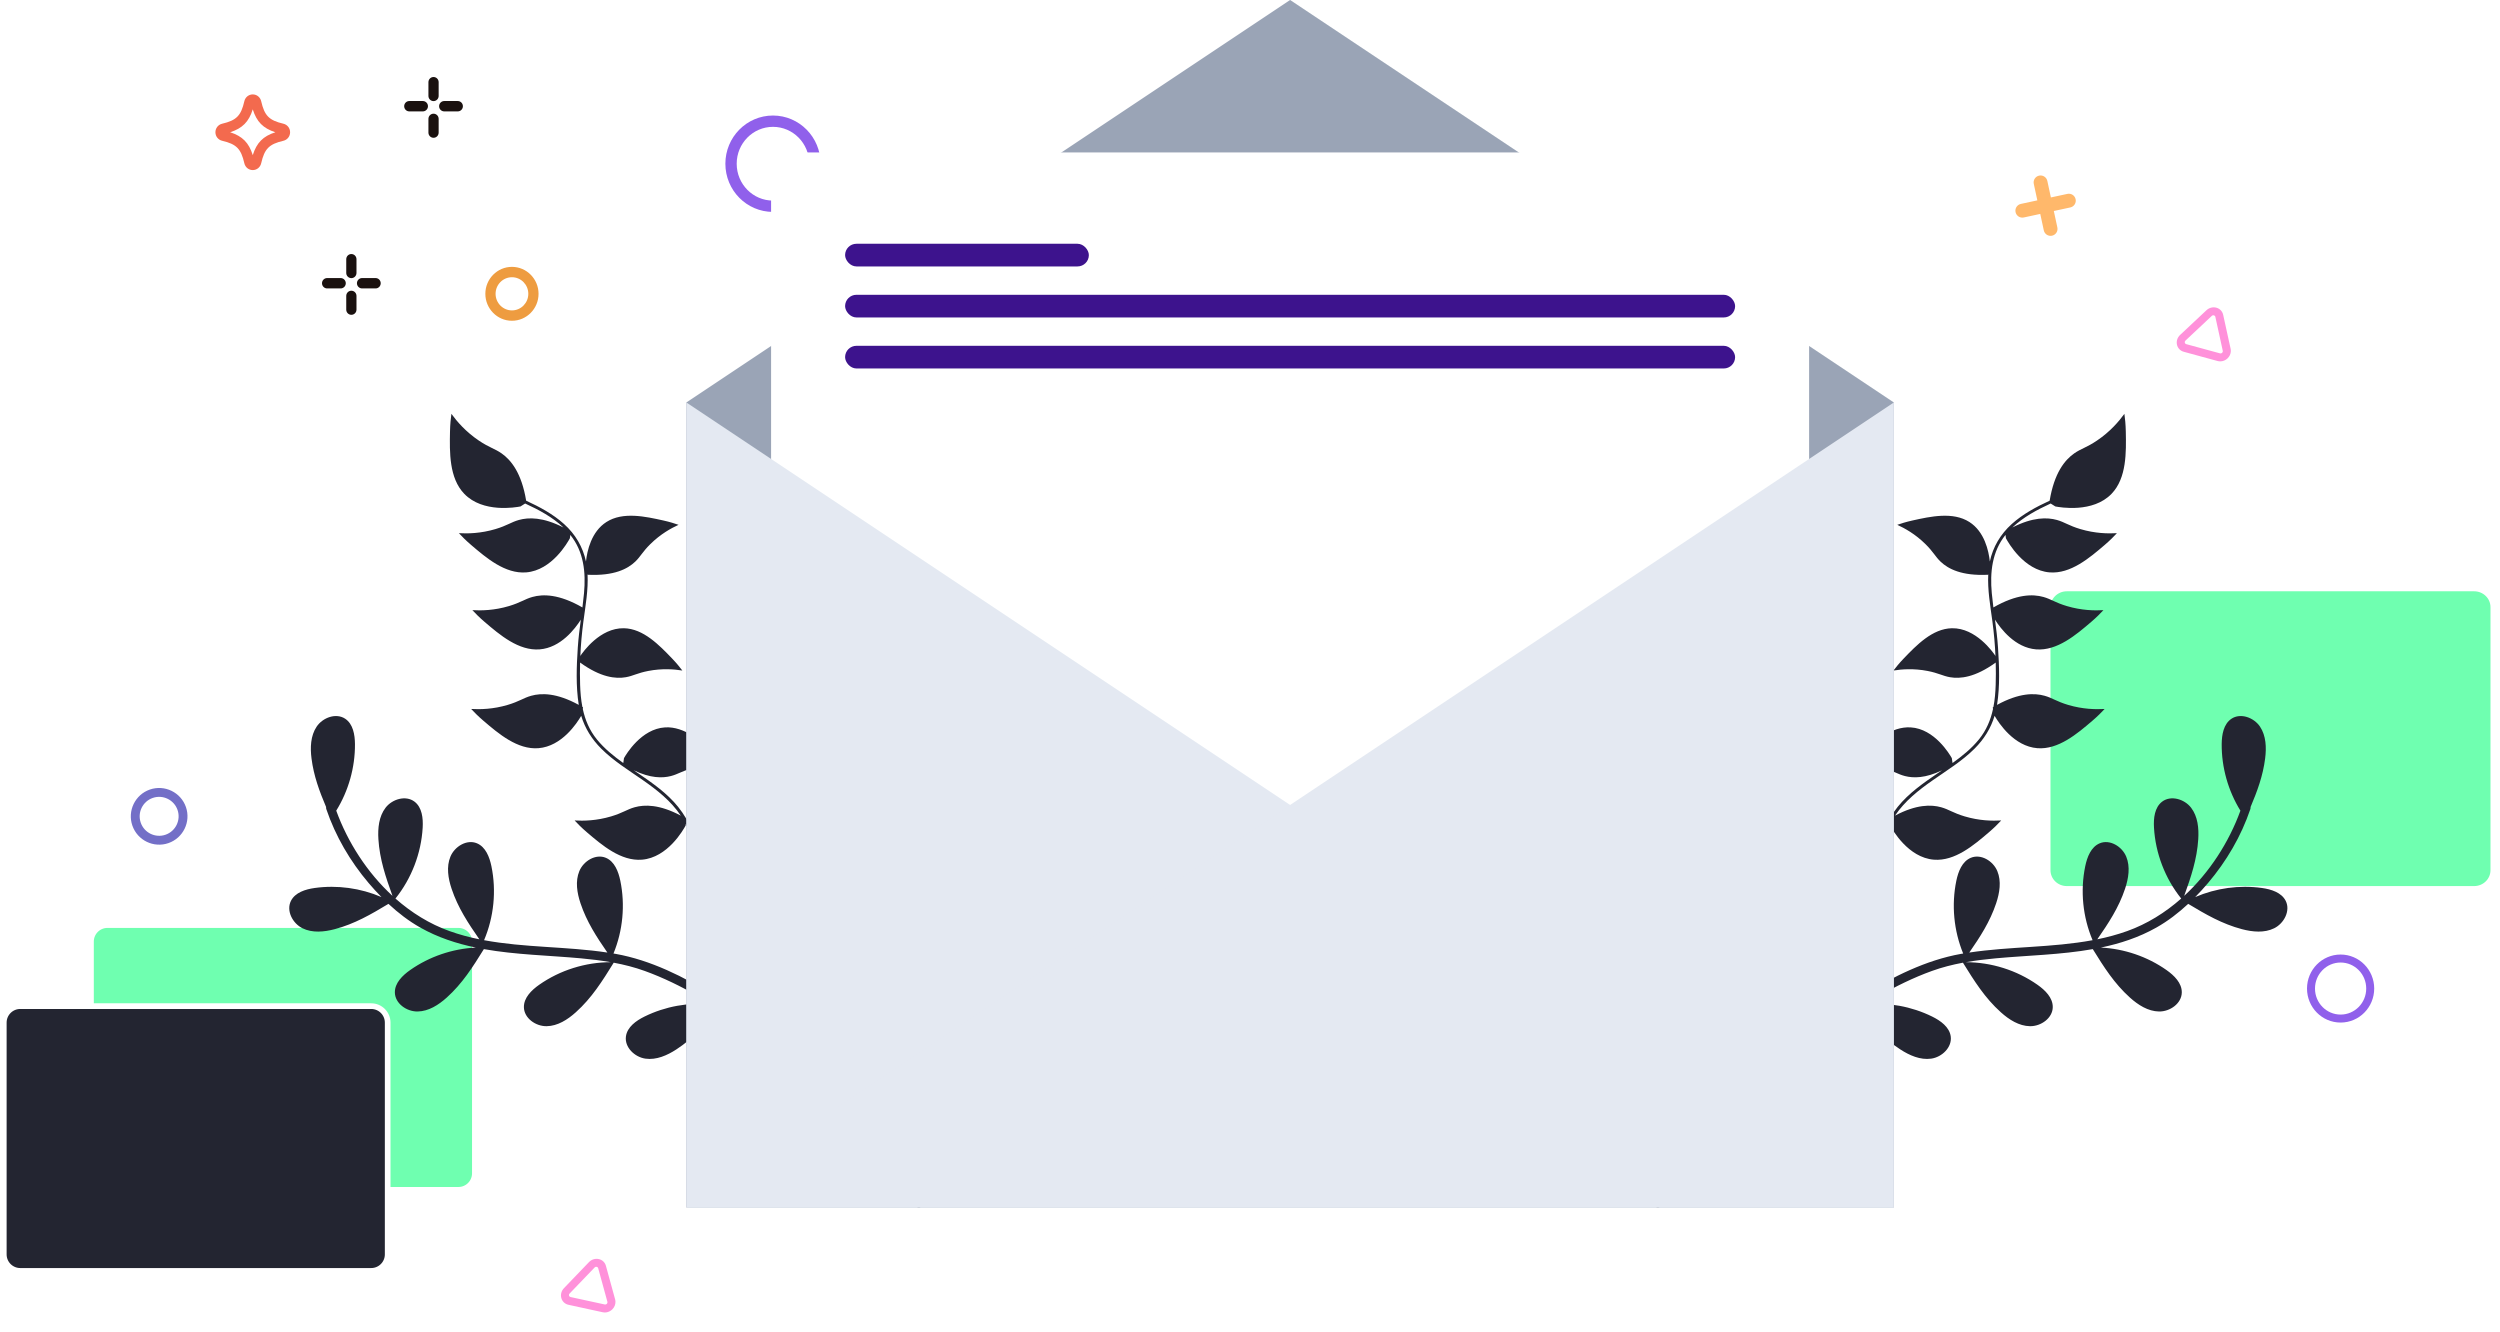 <svg width="441" height="235" viewBox="0 0 441 235" fill="none" xmlns="http://www.w3.org/2000/svg">
<path fill-rule="evenodd" clip-rule="evenodd" d="M80.858 209.886H18.957C17.351 209.886 16.048 208.582 16.048 206.976V166.093C16.048 164.487 17.351 163.184 18.957 163.184H80.858C82.464 163.184 83.767 164.487 83.767 166.093V206.976C83.767 208.582 82.464 209.886 80.858 209.886Z" fill="#6FFFB0"/>
<path d="M80.858 209.886H18.957C17.351 209.886 16.048 208.582 16.048 206.976V166.093C16.048 164.487 17.351 163.184 18.957 163.184H80.858C82.464 163.184 83.767 164.487 83.767 166.093V206.976C83.767 208.582 82.464 209.886 80.858 209.886" stroke="white"/>
<path fill-rule="evenodd" clip-rule="evenodd" d="M436.445 156.804H364.582C362.718 156.804 361.206 155.325 361.206 153.502V107.105C361.206 105.282 362.718 103.804 364.582 103.804H436.445C438.31 103.804 439.822 105.282 439.822 107.105V153.502C439.822 155.325 438.31 156.804 436.445 156.804Z" fill="#6FFFB0"/>
<path d="M436.445 156.804H364.582C362.718 156.804 361.206 155.325 361.206 153.502V107.105C361.206 105.282 362.718 103.804 364.582 103.804H436.445C438.31 103.804 439.822 105.282 439.822 107.105V153.502C439.822 155.325 438.31 156.804 436.445 156.804" stroke="white"/>
<path fill-rule="evenodd" clip-rule="evenodd" d="M65.477 224.184H3.577C1.97 224.184 0.668 222.881 0.668 221.275V180.392C0.668 178.785 1.97 177.482 3.577 177.482H65.477C67.084 177.482 68.387 178.785 68.387 180.392V221.275C68.387 222.881 67.084 224.184 65.477 224.184Z" fill="#232531"/>
<path d="M65.477 224.184H3.577C1.97 224.184 0.668 222.881 0.668 221.275V180.392C0.668 178.785 1.97 177.482 3.577 177.482H65.477C67.084 177.482 68.387 178.785 68.387 180.392V221.275C68.387 222.881 67.084 224.184 65.477 224.184" stroke="white"/>
<path fill-rule="evenodd" clip-rule="evenodd" d="M330.307 154.152C330.995 151.146 331.906 148.073 333.394 145.346L333.429 145.632C333.822 146.354 336.587 151.286 341.141 151.648C344.843 151.942 348.179 149.092 350.845 146.814C351.785 146.011 352.512 145.271 353.012 144.729C351.445 144.824 349.151 144.783 346.56 144.01C344.51 143.399 343.785 142.781 342.423 142.4C340.663 141.909 338.048 141.875 334.281 143.876C336.012 141.296 338.44 139.377 340.972 137.613C343.486 135.862 346.137 134.235 348.316 132.058C349.982 130.395 351.183 128.467 351.847 126.27C352.6 127.569 355.259 131.652 359.386 131.98C363.088 132.274 366.424 129.424 369.091 127.146C370.031 126.343 370.757 125.603 371.257 125.061C369.69 125.156 367.397 125.115 364.806 124.343C362.755 123.732 362.031 123.113 360.668 122.733C358.87 122.231 356.179 122.205 352.279 124.341C352.806 121.025 352.668 117.531 352.447 114.199C352.338 112.559 352.131 110.932 351.915 109.306C352.932 110.917 355.456 114.254 359.172 114.549C362.873 114.843 366.209 111.994 368.876 109.715C369.816 108.913 370.542 108.172 371.042 107.63C369.475 107.725 367.182 107.684 364.591 106.912C362.54 106.301 361.816 105.682 360.453 105.302C358.589 104.781 355.766 104.774 351.633 107.153C351.527 106.314 351.428 105.475 351.351 104.633C351.014 100.968 351.395 97.302 353.771 94.356L353.845 94.953C354.237 95.675 357.002 100.607 361.556 100.969C365.257 101.263 368.593 98.413 371.26 96.135C372.2 95.332 372.926 94.592 373.426 94.05C371.859 94.144 369.566 94.103 366.975 93.331C364.925 92.72 364.2 92.102 362.838 91.721C361.122 91.242 358.594 91.198 354.98 93.048C356.906 91.223 359.308 89.933 361.738 88.819L362.56 89.338C363.399 89.499 369.188 90.528 372.48 87.105C375.157 84.323 375.065 79.762 374.991 76.117C374.965 74.831 374.849 73.76 374.743 73C373.787 74.322 372.242 76.139 369.912 77.713C368.069 78.959 367.095 79.133 365.89 79.978C364.239 81.136 362.368 83.408 361.558 88.323C359.169 89.422 356.83 90.679 354.874 92.438C352.881 94.231 351.553 96.484 351.007 99.05C350.803 97.15 350.066 93.781 347.392 92.076C344.491 90.228 340.525 91.109 337.354 91.814C336.236 92.063 335.321 92.353 334.676 92.579C335.999 93.182 337.857 94.212 339.641 95.969C341.053 97.359 341.377 98.18 342.326 99.083C343.658 100.35 346.048 101.615 350.687 101.387L350.728 101.281C350.587 104.071 351.091 106.864 351.46 109.62C351.735 111.676 351.916 113.744 352.006 115.815L351.97 115.661C351.543 115.031 348.544 110.738 344.314 110.821C340.875 110.889 338.061 113.82 335.812 116.163C335.019 116.989 334.418 117.737 334.006 118.282C335.441 118.052 337.558 117.88 340.017 118.355C341.963 118.731 342.687 119.235 343.977 119.461C345.76 119.773 348.396 119.514 352.044 116.872C352.08 118.176 352.08 119.48 352.039 120.784C351.998 122.121 351.887 123.435 351.642 124.703C351.604 124.726 351.566 124.747 351.528 124.77L351.565 125.073C351.149 126.997 350.403 128.812 349.079 130.439C347.759 132.061 346.127 133.378 344.426 134.596L344.3 133.73C343.923 133.069 341.266 128.556 337.042 128.31C333.609 128.11 330.576 130.814 328.151 132.976C327.297 133.738 326.639 134.437 326.186 134.949C327.635 134.83 329.759 134.824 332.174 135.488C334.085 136.014 334.767 136.572 336.036 136.897C337.518 137.278 339.639 137.298 342.578 135.877C342.313 136.058 342.047 136.239 341.783 136.419C339.258 138.144 336.695 139.923 334.758 142.326C334.223 142.988 333.747 143.69 333.315 144.419L333.282 144.438L333.286 144.467C331.915 146.797 331.016 149.416 330.305 152.005C328.358 159.094 328.083 166.59 329.462 173.808C329.525 174.141 330.042 174.04 329.979 173.706C328.746 167.251 328.84 160.561 330.307 154.152Z" fill="#232531"/>
<path fill-rule="evenodd" clip-rule="evenodd" d="M124.394 173.706C125.626 167.251 125.532 160.561 124.065 154.152C123.377 151.146 122.466 148.073 120.978 145.346L120.943 145.632C120.55 146.354 117.785 151.286 113.232 151.648C109.53 151.942 106.193 149.092 103.527 146.814C102.587 146.011 101.861 145.271 101.361 144.729C102.927 144.824 105.221 144.783 107.812 144.01C109.862 143.399 110.587 142.781 111.949 142.4C113.709 141.909 116.325 141.875 120.091 143.876C118.36 141.296 115.932 139.377 113.4 137.613C110.886 135.862 108.235 134.235 106.056 132.058C104.391 130.395 103.189 128.467 102.525 126.27C101.772 127.569 99.113 131.652 94.986 131.98C91.284 132.274 87.948 129.424 85.281 127.146C84.341 126.343 83.615 125.603 83.115 125.061C84.682 125.156 86.975 125.115 89.566 124.343C91.617 123.732 92.341 123.113 93.704 122.733C95.502 122.231 98.193 122.205 102.093 124.341C101.566 121.025 101.704 117.531 101.925 114.199C102.034 112.559 102.241 110.932 102.458 109.306C101.441 110.917 98.916 114.254 95.201 114.549C91.499 114.843 88.163 111.994 85.496 109.715C84.557 108.913 83.83 108.172 83.33 107.63C84.897 107.725 87.19 107.684 89.781 106.912C91.832 106.301 92.556 105.682 93.919 105.302C95.783 104.781 98.605 104.774 102.739 107.153C102.845 106.314 102.944 105.475 103.021 104.633C103.358 100.968 102.977 97.302 100.601 94.356L100.527 94.953C100.135 95.675 97.37 100.607 92.816 100.969C89.115 101.263 85.779 98.413 83.112 96.135C82.172 95.332 81.446 94.592 80.946 94.05C82.512 94.144 84.806 94.103 87.397 93.331C89.448 92.72 90.172 92.102 91.534 91.721C93.25 91.242 95.778 91.198 99.392 93.048C97.466 91.223 95.064 89.933 92.635 88.819L91.813 89.338C90.973 89.499 85.184 90.528 81.892 87.105C79.215 84.323 79.307 79.762 79.381 76.117C79.406 74.831 79.523 73.76 79.629 73C80.586 74.322 82.13 76.139 84.46 77.713C86.303 78.959 87.277 79.133 88.482 79.978C90.133 81.136 92.005 83.408 92.814 88.323C95.204 89.422 97.543 90.679 99.498 92.438C101.492 94.231 102.819 96.484 103.365 99.05C103.569 97.15 104.306 93.781 106.981 92.076C109.881 90.228 113.847 91.109 117.018 91.814C118.136 92.063 119.051 92.353 119.696 92.579C118.373 93.182 116.515 94.212 114.731 95.969C113.32 97.359 112.996 98.18 112.046 99.083C110.715 100.35 108.324 101.615 103.685 101.387L103.644 101.281C103.785 104.071 103.281 106.864 102.912 109.62C102.637 111.676 102.456 113.744 102.366 115.815L102.402 115.661C102.829 115.031 105.829 110.738 110.059 110.821C113.497 110.889 116.311 113.82 118.561 116.163C119.353 116.989 119.955 117.737 120.366 118.282C118.931 118.052 116.814 117.88 114.355 118.355C112.409 118.731 111.685 119.235 110.395 119.461C108.612 119.773 105.976 119.514 102.328 116.872C102.292 118.176 102.292 119.48 102.333 120.784C102.375 122.121 102.485 123.435 102.73 124.703C102.768 124.726 102.806 124.747 102.845 124.77L102.807 125.073C103.223 126.997 103.969 128.812 105.293 130.439C106.613 132.061 108.245 133.378 109.946 134.596L110.072 133.73C110.449 133.069 113.106 128.556 117.33 128.31C120.763 128.11 123.796 130.814 126.221 132.976C127.076 133.738 127.734 134.437 128.186 134.949C126.737 134.83 124.613 134.824 122.198 135.488C120.288 136.014 119.605 136.572 118.336 136.897C116.854 137.278 114.734 137.298 111.794 135.877C112.06 136.058 112.325 136.239 112.589 136.419C115.114 138.144 117.678 139.923 119.615 142.326C120.149 142.988 120.626 143.69 121.057 144.419L121.09 144.438L121.086 144.467C122.458 146.797 123.356 149.416 124.067 152.005C126.015 159.094 126.289 166.59 124.911 173.808C124.847 174.141 124.33 174.04 124.394 173.706Z" fill="#232531"/>
<path fill-rule="evenodd" clip-rule="evenodd" d="M157.887 183.354C156.399 182.097 153.963 182.703 152.722 184.198C151.48 185.693 151.193 187.769 151.236 189.718C151.306 192.871 152.042 195.725 152.942 198.673C151.01 196.477 148.998 194.351 146.927 192.296C145.557 190.936 144.155 189.607 142.725 188.306C145.529 184.942 147.303 180.727 147.734 176.368C147.897 174.716 147.773 172.817 146.502 171.749C145.017 170.501 142.58 171.108 141.337 172.596C140.094 174.085 139.803 176.15 139.844 178.089C139.912 181.346 140.698 184.279 141.64 187.331C137.189 183.375 132.456 179.73 127.443 176.523C129.612 172.793 130.662 168.418 130.4 164.109C130.299 162.452 129.876 160.597 128.451 159.744C126.787 158.748 124.477 159.733 123.486 161.4C122.494 163.067 122.535 165.152 122.883 167.06C123.446 170.152 124.622 172.843 125.974 175.6C120.637 172.303 114.799 169.373 108.605 168.265C108.476 168.242 108.346 168.225 108.217 168.202C109.876 164.167 110.308 159.632 109.424 155.359C109.087 153.733 108.403 151.957 106.872 151.317C105.082 150.568 102.937 151.873 102.194 153.664C101.45 155.455 101.789 157.513 102.405 159.352C103.491 162.593 105.226 165.259 107.141 168.029C99.952 166.945 92.532 167.181 85.391 165.851C87.121 161.764 87.586 157.148 86.686 152.801C86.35 151.175 85.665 149.4 84.134 148.759C82.345 148.01 80.199 149.315 79.456 151.107C78.713 152.898 79.051 154.955 79.667 156.794C80.783 160.122 82.582 162.844 84.559 165.695C82.78 165.331 81.02 164.863 79.287 164.242C75.779 162.986 72.573 160.989 69.757 158.502C72.596 154.958 74.304 150.52 74.561 145.985C74.655 144.328 74.451 142.436 73.136 141.422C71.6 140.238 69.19 140.947 68.011 142.486C66.832 144.025 66.628 146.101 66.75 148.037C66.974 151.586 68.036 154.716 69.232 158.029C64.769 153.921 61.337 148.573 59.313 143.003C61.478 139.498 62.645 135.378 62.616 131.256C62.604 129.596 62.28 127.722 60.904 126.794C59.295 125.709 56.936 126.57 55.856 128.181C54.777 129.792 54.706 131.876 54.952 133.801C55.342 136.87 56.346 139.582 57.525 142.362C57.509 142.473 57.517 142.594 57.561 142.724C59.177 147.503 61.773 151.929 65.032 155.772C65.751 156.62 66.505 157.445 67.289 158.243C63.607 156.658 59.49 156.087 55.519 156.64C53.874 156.869 52.058 157.437 51.318 158.923C50.454 160.659 51.615 162.885 53.355 163.744C55.094 164.603 57.169 164.4 59.045 163.905C62.543 162.982 65.447 161.292 68.523 159.441C70.24 161.039 72.104 162.476 74.145 163.626C77.237 165.369 80.533 166.444 83.93 167.15C79.801 167.357 75.733 168.741 72.349 171.119C70.991 172.074 69.633 173.407 69.653 175.067C69.677 177.006 71.727 178.457 73.666 178.428C75.606 178.398 77.359 177.27 78.802 175.974C81.567 173.49 83.405 170.572 85.353 167.425C90.989 168.427 96.858 168.533 102.496 169.051C104.271 169.215 106.028 169.427 107.765 169.732C103.275 169.731 98.793 171.135 95.116 173.711C93.757 174.664 92.398 175.996 92.416 177.655C92.436 179.595 94.484 181.048 96.424 181.021C98.363 180.994 100.119 179.868 101.563 178.574C104.395 176.037 106.257 173.045 108.259 169.819C110.107 170.165 111.93 170.627 113.723 171.273C117.004 172.455 120.146 174.008 123.167 175.74C123.971 176.201 124.766 176.677 125.555 177.163C121.502 176.774 117.341 177.522 113.688 179.322C112.199 180.056 110.652 181.164 110.416 182.807C110.141 184.727 111.943 186.477 113.864 186.746C115.784 187.015 117.692 186.171 119.317 185.112C122.32 183.157 124.533 180.669 126.848 177.976C131.745 181.109 136.356 184.71 140.695 188.578C136.695 187.146 132.277 186.889 128.143 187.876C126.528 188.262 124.774 188.999 124.18 190.549C123.486 192.36 124.855 194.465 126.668 195.154C128.481 195.842 130.528 195.442 132.348 194.77C135.8 193.495 138.566 191.489 141.506 189.309C142.077 189.826 142.645 190.347 143.207 190.872C146.29 193.759 149.253 196.797 152.038 199.988C148.122 198.652 143.825 198.435 139.798 199.396C138.183 199.782 136.43 200.52 135.835 202.07C135.141 203.881 136.51 205.986 138.323 206.675C140.136 207.363 142.183 206.962 144.003 206.29C147.361 205.05 150.068 203.119 152.919 201.01C156.05 204.685 158.941 208.564 161.496 212.654C162.028 213.505 163.313 212.621 162.781 211.771C160.201 207.641 157.274 203.73 154.11 200.021C156.923 196.638 158.701 192.392 159.126 187.999C159.288 186.338 159.16 184.43 157.887 183.354Z" fill="#232531"/>
<path fill-rule="evenodd" clip-rule="evenodd" d="M417.401 174.38C417.401 175.653 416.894 176.798 416.074 177.631C415.253 178.461 414.13 178.971 412.883 178.971C411.636 178.971 410.513 178.461 409.692 177.631C408.872 176.798 408.365 175.653 408.365 174.38C408.365 173.107 408.872 171.962 409.692 171.13C410.513 170.299 411.636 169.789 412.883 169.789C414.13 169.789 415.253 170.299 416.074 171.13C416.894 171.962 417.401 173.107 417.401 174.38H418.81C418.81 172.729 418.148 171.226 417.077 170.141C416.008 169.056 414.521 168.38 412.883 168.38C411.246 168.38 409.758 169.056 408.688 170.141C407.618 171.226 406.956 172.729 406.956 174.38C406.956 176.032 407.618 177.535 408.688 178.62C409.758 179.705 411.246 180.38 412.883 180.38C414.521 180.38 416.008 179.705 417.077 178.62C418.148 177.535 418.81 176.032 418.81 174.38H418.105H417.401Z" fill="#9060EB"/>
<path fill-rule="evenodd" clip-rule="evenodd" d="M142.753 28.88C142.753 30.684 142.035 32.306 140.874 33.485C139.71 34.662 138.119 35.384 136.353 35.384C134.586 35.384 132.995 34.662 131.832 33.485C130.671 32.306 129.953 30.684 129.953 28.88C129.953 27.077 130.671 25.455 131.832 24.276C132.995 23.099 134.586 22.377 136.353 22.375C138.119 22.377 139.71 23.099 140.874 24.276C142.035 25.455 142.753 27.077 142.753 28.88H144.749C144.749 26.54 143.811 24.411 142.294 22.875C140.78 21.337 138.672 20.379 136.353 20.38C134.033 20.379 131.925 21.337 130.41 22.875C128.894 24.411 127.956 26.54 127.956 28.88C127.956 31.22 128.894 33.35 130.41 34.886C131.925 36.423 134.033 37.38 136.353 37.38C138.672 37.38 140.78 36.423 142.294 34.886C143.811 33.35 144.749 31.22 144.749 28.88H143.75H142.753Z" fill="#9060EB"/>
<path fill-rule="evenodd" clip-rule="evenodd" d="M40.6 23.329C42.768 24.026 43.898 25.171 44.587 27.367C45.276 25.172 46.406 24.026 48.573 23.329C46.407 22.63 45.276 21.485 44.587 19.289C43.898 21.485 42.768 22.63 40.6 23.329ZM44.587 30.003C43.874 30.003 43.265 29.51 43.103 28.804C42.517 26.243 41.712 25.425 39.184 24.832C38.487 24.669 38 24.051 38 23.329C38 22.607 38.487 21.987 39.184 21.823C41.712 21.231 42.517 20.415 43.103 17.853C43.265 17.147 43.874 16.653 44.587 16.653C45.3 16.653 45.91 17.147 46.072 17.853C46.657 20.414 47.463 21.231 49.992 21.823C50.688 21.987 51.174 22.607 51.174 23.329C51.174 24.051 50.688 24.669 49.992 24.832C47.463 25.425 46.657 26.243 46.072 28.803C45.91 29.51 45.3 30.003 44.587 30.003Z" fill="#F36A4E"/>
<path fill-rule="evenodd" clip-rule="evenodd" d="M90.307 48.903C88.716 48.903 87.42 50.216 87.42 51.828C87.42 53.442 88.716 54.755 90.307 54.755C91.9 54.755 93.194 53.442 93.194 51.828C93.194 50.216 91.9 48.903 90.307 48.903ZM90.307 56.584C87.72 56.584 85.615 54.45 85.615 51.828C85.615 49.207 87.72 47.074 90.307 47.074C92.895 47.074 95 49.207 95 51.828C95 54.45 92.895 56.584 90.307 56.584Z" fill="#EE9C40"/>
<path fill-rule="evenodd" clip-rule="evenodd" d="M76.476 17.835C75.978 17.835 75.574 17.425 75.574 16.921V14.498C75.574 13.993 75.978 13.584 76.476 13.584C76.974 13.584 77.378 13.993 77.378 14.498V16.921C77.378 17.425 76.974 17.835 76.476 17.835Z" fill="#1A110F"/>
<path fill-rule="evenodd" clip-rule="evenodd" d="M76.476 24.307C75.978 24.307 75.574 23.898 75.574 23.391V20.969C75.574 20.465 75.978 20.055 76.476 20.055C76.974 20.055 77.378 20.465 77.378 20.969V23.391C77.378 23.898 76.974 24.307 76.476 24.307Z" fill="#1A110F"/>
<path fill-rule="evenodd" clip-rule="evenodd" d="M74.59 19.651H72.199C71.701 19.651 71.297 19.242 71.297 18.738C71.297 18.231 71.701 17.822 72.199 17.822H74.59C75.088 17.822 75.493 18.231 75.493 18.738C75.493 19.242 75.088 19.651 74.59 19.651Z" fill="#1A110F"/>
<path fill-rule="evenodd" clip-rule="evenodd" d="M80.752 19.651H78.362C77.863 19.651 77.459 19.242 77.459 18.738C77.459 18.231 77.863 17.822 78.362 17.822H80.752C81.251 17.822 81.655 18.231 81.655 18.738C81.655 19.242 81.251 19.651 80.752 19.651Z" fill="#1A110F"/>
<path fill-rule="evenodd" clip-rule="evenodd" d="M61.98 49.063C61.482 49.063 61.078 48.653 61.078 48.148V45.726C61.078 45.221 61.482 44.811 61.98 44.811C62.479 44.811 62.884 45.221 62.884 45.726V48.148C62.884 48.653 62.479 49.063 61.98 49.063Z" fill="#1A110F"/>
<path fill-rule="evenodd" clip-rule="evenodd" d="M61.98 55.533C61.482 55.533 61.078 55.124 61.078 54.62V52.198C61.078 51.693 61.482 51.284 61.98 51.284C62.479 51.284 62.884 51.693 62.884 52.198V54.62C62.884 55.124 62.479 55.533 61.98 55.533Z" fill="#1A110F"/>
<path fill-rule="evenodd" clip-rule="evenodd" d="M60.095 50.879H57.705C57.205 50.879 56.801 50.469 56.801 49.964C56.801 49.46 57.205 49.05 57.705 49.05H60.095C60.593 49.05 60.997 49.46 60.997 49.964C60.997 50.469 60.593 50.879 60.095 50.879Z" fill="#1A110F"/>
<path fill-rule="evenodd" clip-rule="evenodd" d="M66.257 50.879H63.867C63.368 50.879 62.964 50.469 62.964 49.964C62.964 49.46 63.368 49.05 63.867 49.05H66.257C66.755 49.05 67.159 49.46 67.159 49.964C67.159 50.469 66.755 50.879 66.257 50.879Z" fill="#1A110F"/>
<path fill-rule="evenodd" clip-rule="evenodd" d="M296.635 183.354C298.123 182.097 300.559 182.703 301.801 184.198C303.042 185.693 303.33 187.769 303.286 189.718C303.216 192.871 302.48 195.725 301.58 198.673C303.513 196.477 305.524 194.351 307.596 192.296C308.965 190.936 310.367 189.607 311.797 188.306C308.993 184.942 307.219 180.727 306.788 176.368C306.625 174.716 306.749 172.817 308.02 171.749C309.505 170.501 311.942 171.108 313.185 172.596C314.429 174.085 314.719 176.15 314.678 178.089C314.61 181.346 313.824 184.279 312.882 187.331C317.333 183.375 322.065 179.73 327.079 176.523C324.91 172.793 323.86 168.418 324.122 164.109C324.223 162.452 324.647 160.597 326.071 159.744C327.735 158.748 330.044 159.733 331.036 161.4C332.028 163.067 331.987 165.152 331.639 167.06C331.076 170.152 329.9 172.843 328.548 175.6C333.886 172.303 339.723 169.373 345.917 168.265C346.046 168.242 346.176 168.225 346.305 168.202C344.646 164.167 344.214 159.632 345.098 155.359C345.435 153.733 346.119 151.957 347.65 151.317C349.44 150.568 351.585 151.873 352.328 153.664C353.072 155.455 352.733 157.513 352.117 159.352C351.031 162.593 349.296 165.259 347.381 168.029C354.57 166.945 361.99 167.181 369.131 165.851C367.401 161.764 366.936 157.148 367.836 152.801C368.172 151.175 368.857 149.4 370.388 148.759C372.177 148.01 374.323 149.315 375.066 151.107C375.809 152.898 375.471 154.955 374.855 156.794C373.739 160.122 371.94 162.844 369.963 165.695C371.742 165.331 373.502 164.863 375.235 164.242C378.741 162.986 381.95 160.989 384.765 158.502C381.925 154.958 380.219 150.52 379.963 145.985C379.867 144.328 380.07 142.436 381.387 141.422C382.923 140.238 385.332 140.947 386.512 142.486C387.692 144.025 387.895 146.101 387.771 148.037C387.547 151.586 386.487 154.716 385.291 158.029C389.754 153.921 393.186 148.573 395.21 143.003C393.045 139.498 391.878 135.378 391.907 131.256C391.919 129.596 392.242 127.722 393.62 126.794C395.227 125.709 397.587 126.57 398.667 128.181C399.744 129.792 399.814 131.876 399.57 133.801C399.181 136.87 398.175 139.582 396.999 142.362C397.011 142.473 397.007 142.594 396.961 142.724C395.343 147.503 392.751 151.929 389.489 155.772C388.773 156.62 388.019 157.445 387.232 158.243C390.917 156.658 395.032 156.087 399.003 156.64C400.646 156.869 402.464 157.437 403.205 158.923C404.07 160.659 402.907 162.885 401.168 163.744C399.429 164.603 397.355 164.4 395.475 163.905C391.981 162.982 389.075 161.292 385.999 159.441C384.281 161.039 382.418 162.476 380.377 163.626C377.284 165.369 373.989 166.444 370.592 167.15C374.721 167.357 378.791 168.741 382.173 171.119C383.531 172.074 384.889 173.407 384.869 175.067C384.844 177.006 382.794 178.457 380.857 178.428C378.915 178.398 377.164 177.27 375.72 175.974C372.955 173.49 371.117 170.572 369.169 167.425C363.534 168.427 357.665 168.533 352.026 169.051C350.251 169.215 348.494 169.427 346.757 169.732C351.246 169.731 355.729 171.135 359.406 173.711C360.765 174.664 362.124 175.996 362.107 177.655C362.086 179.595 360.038 181.048 358.098 181.021C356.159 180.994 354.403 179.868 352.959 178.574C350.128 176.037 348.265 173.045 346.263 169.819C344.415 170.165 342.592 170.627 340.799 171.273C337.518 172.455 334.377 174.008 331.355 175.74C330.551 176.201 329.756 176.677 328.968 177.163C333.02 176.774 337.181 177.522 340.834 179.322C342.323 180.056 343.87 181.164 344.106 182.807C344.381 184.727 342.579 186.477 340.658 186.746C338.738 187.015 336.831 186.171 335.205 185.112C332.202 183.157 329.989 180.669 327.674 177.976C322.777 181.109 318.166 184.71 313.827 188.578C317.827 187.146 322.245 186.889 326.379 187.876C327.994 188.262 329.748 188.999 330.342 190.549C331.036 192.36 329.667 194.465 327.854 195.154C326.041 195.842 323.994 195.442 322.175 194.77C318.722 193.495 315.956 191.489 313.016 189.309C312.445 189.826 311.877 190.347 311.315 190.872C308.232 193.759 305.269 196.797 302.484 199.988C306.401 198.652 310.697 198.435 314.724 199.396C316.339 199.782 318.093 200.52 318.687 202.07C319.382 203.881 318.012 205.986 316.199 206.675C314.386 207.363 312.339 206.962 310.52 206.29C307.161 205.05 304.454 203.119 301.603 201.01C298.472 204.685 295.582 208.564 293.027 212.654C292.494 213.505 291.21 212.621 291.741 211.771C294.321 207.641 297.248 203.73 300.412 200.021C297.599 196.638 295.821 192.392 295.396 187.999C295.235 186.338 295.362 184.43 296.635 183.354Z" fill="#232531"/>
<path fill-rule="evenodd" clip-rule="evenodd" d="M385.391 60.343L385.398 60.439C385.413 60.504 385.467 60.657 385.654 60.707L391.607 62.331C391.797 62.384 391.929 62.281 391.979 62.236C392.028 62.191 392.136 62.063 392.095 61.873L390.787 55.893C390.746 55.704 390.595 55.644 390.534 55.629C390.47 55.609 390.308 55.584 390.162 55.723L385.517 60.08C385.421 60.168 385.393 60.266 385.391 60.343ZM393.518 61.97C393.497 62.436 393.292 62.888 392.928 63.229C392.444 63.677 391.789 63.847 391.174 63.681L385.218 62.055C384.6 61.886 384.153 61.418 384.016 60.797C383.883 60.179 384.087 59.538 384.568 59.087L389.214 54.729C389.695 54.278 390.353 54.112 390.967 54.277C391.585 54.447 392.035 54.918 392.168 55.535L393.48 61.519C393.51 61.667 393.524 61.82 393.518 61.97Z" fill="#FF91DA"/>
<path fill-rule="evenodd" clip-rule="evenodd" d="M100.367 228.449L100.378 228.544C100.397 228.608 100.459 228.758 100.649 228.799L106.678 230.108C106.871 230.152 106.998 230.042 107.045 229.994C107.092 229.947 107.193 229.813 107.142 229.626L105.522 223.722C105.472 223.535 105.318 223.483 105.256 223.471C105.191 223.455 105.028 223.438 104.89 223.585L100.479 228.179C100.387 228.272 100.365 228.371 100.367 228.449ZM108.568 229.648C108.572 230.115 108.39 230.576 108.045 230.936C107.584 231.409 106.94 231.613 106.317 231.48L100.283 230.167C99.658 230.03 99.187 229.587 99.017 228.974C98.852 228.364 99.023 227.713 99.479 227.237L103.89 222.642C104.347 222.166 104.996 221.966 105.618 222.099C106.244 222.236 106.718 222.683 106.883 223.293L108.506 229.2C108.544 229.346 108.566 229.498 108.568 229.648Z" fill="#FF91DA"/>
<path fill-rule="evenodd" clip-rule="evenodd" d="M362.293 37.22L365.201 36.594C365.862 36.451 366.282 35.8 366.14 35.141C365.998 34.48 365.347 34.06 364.687 34.202L361.777 34.829L361.151 31.919C361.009 31.259 360.358 30.839 359.698 30.981C359.037 31.123 358.617 31.774 358.76 32.434L359.386 35.344L356.482 35.969C355.822 36.111 355.401 36.762 355.544 37.422C355.615 37.753 355.813 38.022 356.076 38.193C356.339 38.362 356.667 38.431 356.997 38.361L359.901 37.735L360.526 40.639C360.598 40.969 360.795 41.239 361.059 41.409C361.322 41.579 361.649 41.648 361.98 41.577C362.64 41.436 363.06 40.785 362.918 40.124L362.293 37.22Z" fill="#FFB86B"/>
<path fill-rule="evenodd" clip-rule="evenodd" d="M26.947 140.755C25.158 141.376 24.207 143.338 24.829 145.127C25.45 146.916 27.412 147.866 29.201 147.245C30.99 146.624 31.94 144.662 31.318 142.873C30.697 141.084 28.735 140.134 26.947 140.755ZM29.714 148.723C27.11 149.627 24.255 148.245 23.351 145.641C22.446 143.036 23.829 140.182 26.433 139.277C29.038 138.373 31.892 139.756 32.797 142.36C33.701 144.964 32.318 147.819 29.714 148.723Z" fill="#736FC7"/>
<path fill-rule="evenodd" clip-rule="evenodd" d="M227.574 0L121.074 70.998V213H334.074V70.998L227.574 0Z" fill="#9AA4B6"/>
<g filter="url(#filter0_d_0_2415)">
<path fill-rule="evenodd" clip-rule="evenodd" d="M136.021 213H319.127V29.891H136.021V213Z" fill="white"/>
</g>
<rect x="149.074" y="52" width="157" height="4" rx="2" fill="#3D138D"/>
<rect x="149.074" y="43" width="43" height="4" rx="2" fill="#3D138D"/>
<rect x="149.074" y="61" width="157" height="4" rx="2" fill="#3D138D"/>
<path fill-rule="evenodd" clip-rule="evenodd" d="M334.074 213H121.074V70.998L334.074 213Z" fill="#E4E9F2"/>
<path fill-rule="evenodd" clip-rule="evenodd" d="M121.074 213H334.074V70.998L121.074 213Z" fill="#E4E9F2"/>
<defs>
<filter id="filter0_d_0_2415" x="131.021" y="21.891" width="193.105" height="193.109" filterUnits="userSpaceOnUse" color-interpolation-filters="sRGB">
<feFlood flood-opacity="0" result="BackgroundImageFix"/>
<feColorMatrix in="SourceAlpha" type="matrix" values="0 0 0 0 0 0 0 0 0 0 0 0 0 0 0 0 0 0 127 0" result="hardAlpha"/>
<feOffset dy="-3"/>
<feGaussianBlur stdDeviation="2.5"/>
<feColorMatrix type="matrix" values="0 0 0 0 0.163 0 0 0 0 0.06 0 0 0 0 0.361 0 0 0 0.286 0"/>
<feBlend mode="normal" in2="BackgroundImageFix" result="effect1_dropShadow_0_2415"/>
<feBlend mode="normal" in="SourceGraphic" in2="effect1_dropShadow_0_2415" result="shape"/>
</filter>
</defs>
</svg>